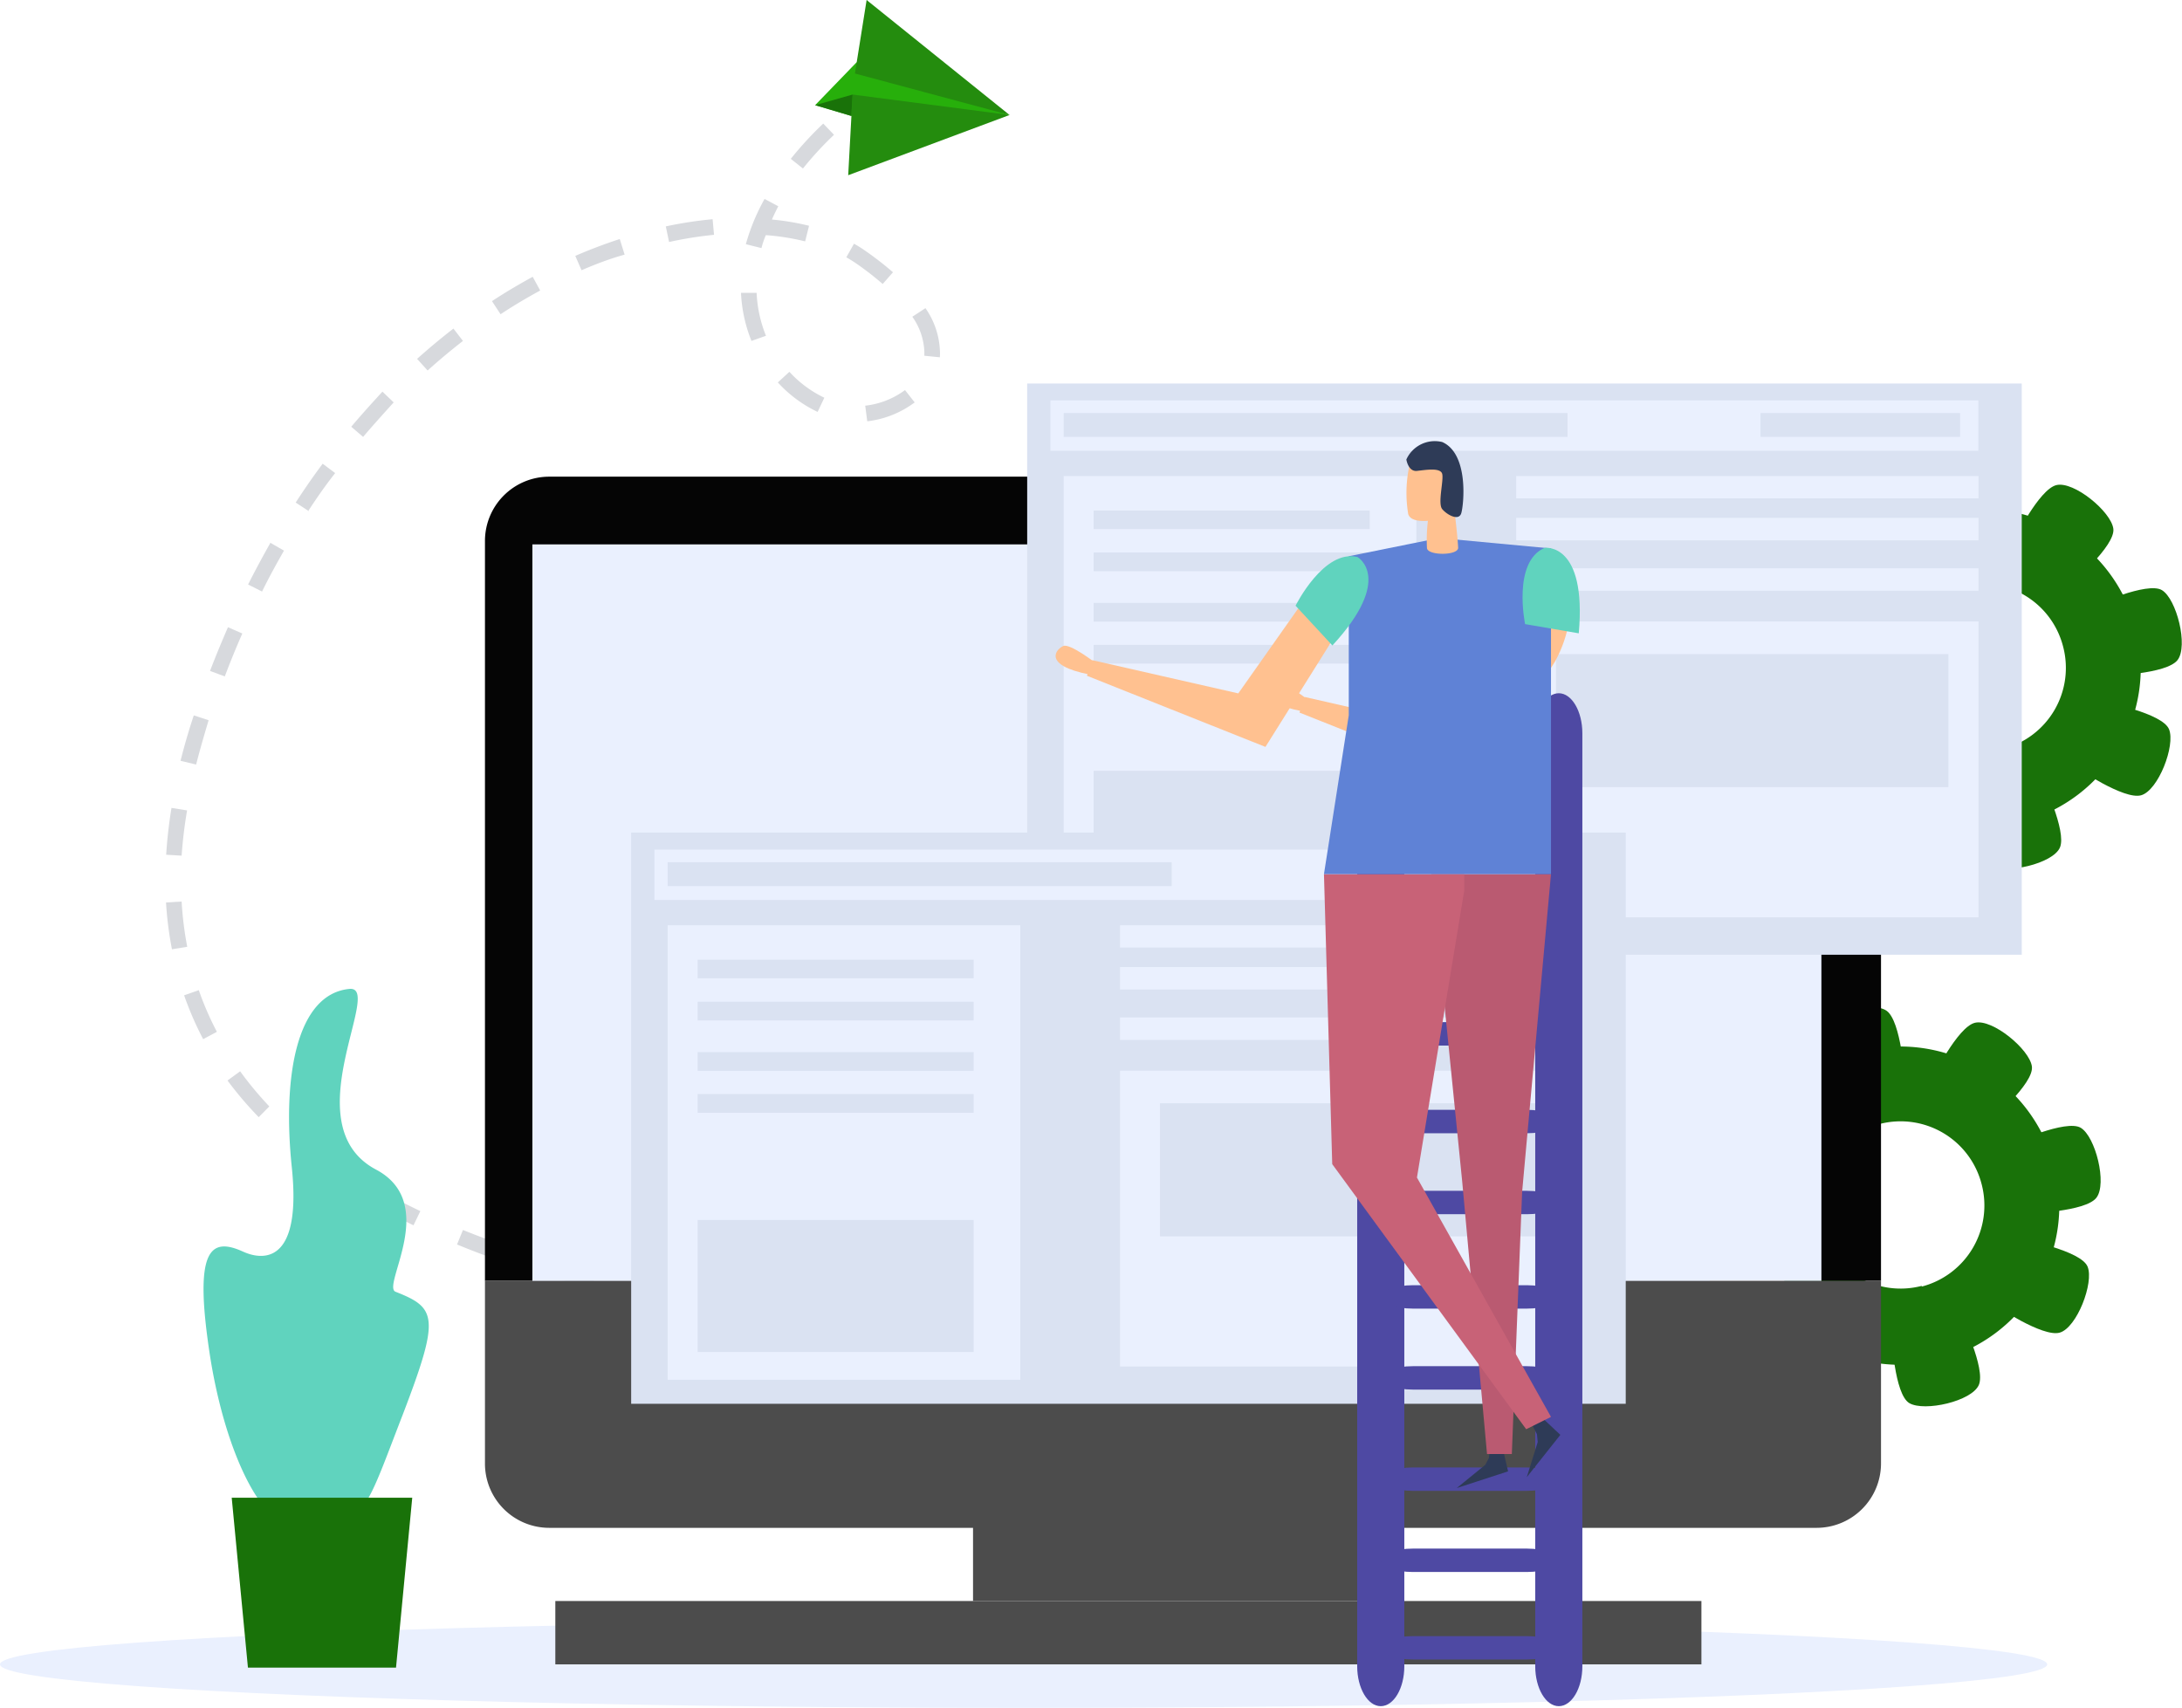 <svg xmlns="http://www.w3.org/2000/svg" viewBox="0 0 139.84 109.47"><defs><style>.cls-1{fill:#d7d9dd;}.cls-2{fill:#eaf0fe;}.cls-3{fill:#197209;}.cls-4{fill:#ffda89;}.cls-5{fill:#27af0b;}.cls-6{fill:#248c0e;}.cls-7{fill:#4c4c4c;}.cls-8{fill:#050505;}.cls-9{fill:#dae2f2;}.cls-10{fill:#60d3be;}.cls-11{fill:#4e49a3;}.cls-12{fill:#ffc190;}.cls-13{fill:#2e3b57;}.cls-14{fill:#ba5a71;}.cls-15{fill:#c86277;}.cls-16{fill:#5f82d6;}</style></defs><title>Asset 4</title><g id="Layer_2" data-name="Layer 2"><g id="Layer_1-2" data-name="Layer 1"><path class="cls-1" d="M65.55,85.76h-.71v-1h.7c1.45,0,2.28,0,2.28,0l0,1S67,85.76,65.55,85.76Zm-3.73-.06c-.92,0-1.94-.07-3-.13l.05-1c1.07.06,2.08.1,3,.13Zm-6-.33c-1-.08-2-.16-3-.27l.1-1c1,.1,2,.19,3,.27Zm-6-.61c-1-.12-2-.26-3-.42l.15-1q1.51.23,3,.41Zm-6-.92q-1.47-.27-3-.59l.21-1q1.47.32,2.93.59Zm-5.9-1.28q-1.46-.37-2.92-.8l.29-1q1.43.43,2.88.79Zm-5.8-1.73c-1-.34-1.93-.7-2.83-1.07l.38-.93c.89.36,1.83.72,2.79,1ZM26.5,78.53c-.93-.45-1.84-.92-2.69-1.41l.5-.87c.83.47,1.72.94,2.63,1.37Zm-5.27-3c-.86-.59-1.67-1.21-2.43-1.84l.64-.76c.73.61,1.52,1.21,2.35,1.78Zm-4.65-3.93a23.46,23.46,0,0,1-2-2.35l.81-.59a22.4,22.4,0,0,0,1.87,2.25Zm-3.56-5a20.84,20.84,0,0,1-1.22-2.81l.94-.33a19.75,19.75,0,0,0,1.16,2.67Zm-2-5.76a22.89,22.89,0,0,1-.38-3l1-.06a22.08,22.08,0,0,0,.36,2.9Zm.63-6-1-.06a30.26,30.26,0,0,1,.34-3l1,.16A29.42,29.42,0,0,0,11.64,54.84ZM12.57,49l-1-.24c.24-.95.52-1.93.85-2.91l.95.31C13.08,47.13,12.8,48.09,12.57,49Zm1.83-5.65L13.46,43c.36-.94.75-1.88,1.15-2.8l.92.4C15.13,41.51,14.75,42.44,14.4,43.37Zm2.39-5.44-.89-.45c.46-.91.94-1.8,1.43-2.67l.87.5C17.71,36.15,17.24,37,16.79,37.92Zm3-5.15-.84-.55c.55-.85,1.13-1.69,1.73-2.49l.8.6C20.85,31.12,20.28,31.94,19.74,32.77ZM23.27,28l-.76-.65c.65-.77,1.34-1.53,2-2.25l.72.69C24.58,26.51,23.91,27.25,23.27,28Zm32.31-1-.13-1A5.25,5.25,0,0,0,58,25l.62.79A6.29,6.29,0,0,1,55.59,27Zm-3.18-.6a8.21,8.21,0,0,1-2.55-1.89l.74-.68a7.3,7.3,0,0,0,2.24,1.66Zm-25-2.66L26.73,23c.76-.68,1.54-1.33,2.33-1.94l.61.79C28.9,22.45,28.13,23.09,27.4,23.75Zm32.84-.84-1-.1c0-.09,0-.17,0-.26a4.16,4.16,0,0,0-.77-2.24l.84-.55a5.13,5.13,0,0,1,.93,2.78Q60.25,22.73,60.23,22.91ZM48.16,21.85a9.33,9.33,0,0,1-.67-3.08l1,0a8.31,8.31,0,0,0,.6,2.75ZM32.08,20.14l-.55-.84c.85-.56,1.73-1.08,2.61-1.56l.48.88C33.77,19.08,32.91,19.59,32.08,20.14ZM56.57,18.2a19.85,19.85,0,0,0-1.69-1.31q-.31-.21-.64-.4l.49-.87q.38.21.72.45a20.88,20.88,0,0,1,1.78,1.38Zm-19.3-.88-.4-.92c.94-.41,1.9-.77,2.85-1.08l.31,1C39.12,16.57,38.19,16.92,37.27,17.32ZM48.8,15.9l-1-.25A13.08,13.08,0,0,1,49,12.75l.88.47q-.22.42-.41.85a15.87,15.87,0,0,1,2.38.4l-.25,1a15.08,15.08,0,0,0-2.52-.4Q48.91,15.47,48.8,15.9Zm-5.92-.39-.21-1a25.56,25.56,0,0,1,3-.46l.09,1A24.48,24.48,0,0,0,42.88,15.51Zm8.58-4.71-.78-.62a22.45,22.45,0,0,1,2.08-2.26l.69.72A21.37,21.37,0,0,0,51.46,10.8Zm4.22-4.07-.61-.79c.65-.5,1.35-1,2.07-1.48l.55.83C57,5.77,56.31,6.25,55.68,6.74Z"/><ellipse class="cls-2" cx="65.6" cy="106.67" rx="65.6" ry="2.79"/><path class="cls-3" d="M119.17,67.41a10.2,10.2,0,1,0,12.47,7.26A10.2,10.2,0,0,0,119.17,67.41Zm4,15A5.36,5.36,0,1,1,127,75.9,5.37,5.37,0,0,1,123.15,82.46Z"/><path class="cls-3" d="M122.07,69.1l-4.45,1.17s-1.7-3.34-1.14-4.31,3.52-1.85,4.44-1.17S122.07,69.1,122.07,69.1Z"/><path class="cls-3" d="M125.68,84.45l-4.45,1.17s.17,3.75,1.14,4.31,4-.12,4.45-1.17S125.68,84.45,125.68,84.45Z"/><path class="cls-4" d="M115.87,71.34l-1.79,4.23s-3.68-.7-4.1-1.74.69-3.92,1.79-4.23S115.87,71.34,115.87,71.34Z"/><path class="cls-4" d="M113.93,77.59l.43,4.58s-3.58,1.13-4.43.42-1.25-3.77-.43-4.58S113.93,77.59,113.93,77.59Z"/><path class="cls-3" d="M130,77.77l-1-4.49s3.41-1.56,4.35-1,1.71,3.59,1,4.49S130,77.77,130,77.77Z"/><path class="cls-3" d="M123.86,69.08l3.65,2.8s2.86-2.43,2.71-3.53-2.53-3.07-3.65-2.8S123.86,69.08,123.86,69.08Z"/><path class="cls-4" d="M119,85.88l-3.65-2.8s-2.86,2.43-2.71,3.53,2.53,3.07,3.65,2.8S119,85.88,119,85.88Z"/><path class="cls-3" d="M127.9,83.68l1.79-4.23s3.68.7,4.1,1.73-.69,3.92-1.79,4.23S127.9,83.68,127.9,83.68Z"/><path class="cls-3" d="M124.39,32.95a10.2,10.2,0,1,0,12.47,7.26A10.2,10.2,0,0,0,124.39,32.95Zm4,15a5.36,5.36,0,1,1,3.82-6.55A5.36,5.36,0,0,1,128.36,48Z"/><path class="cls-4" d="M127.29,34.63l-4.45,1.17s-1.7-3.34-1.14-4.31,3.52-1.85,4.45-1.17S127.29,34.63,127.29,34.63Z"/><path class="cls-3" d="M130.89,50l-4.45,1.17s.18,3.75,1.14,4.31,4-.12,4.44-1.17S130.89,50,130.89,50Z"/><path class="cls-4" d="M121.08,36.88l-1.79,4.23s-3.68-.7-4.1-1.73.69-3.92,1.79-4.23S121.08,36.88,121.08,36.88Z"/><path class="cls-4" d="M119.14,43.12l.43,4.58s-3.58,1.13-4.43.42-1.25-3.77-.43-4.58S119.14,43.12,119.14,43.12Z"/><path class="cls-3" d="M135.2,43.31l-1-4.49s3.41-1.56,4.35-1,1.71,3.59,1,4.49S135.2,43.31,135.2,43.31Z"/><path class="cls-3" d="M129.08,34.62l3.65,2.8s2.85-2.43,2.71-3.53-2.53-3.07-3.65-2.8S129.08,34.62,129.08,34.62Z"/><path class="cls-4" d="M124.21,51.42l-3.65-2.8s-2.86,2.43-2.71,3.53,2.53,3.07,3.65,2.8S124.21,51.42,124.21,51.42Z"/><path class="cls-3" d="M133.12,49.22,134.91,45s3.68.7,4.1,1.74-.69,3.92-1.79,4.23S133.12,49.22,133.12,49.22Z"/><polygon class="cls-5" points="54.56 7.43 52.24 6.74 54.9 3.99 64.7 7.37 54.56 7.43"/><polygon class="cls-6" points="54.36 11.23 64.7 7.37 54.64 6.06 54.36 11.23"/><polygon class="cls-6" points="64.7 7.37 54.79 4.71 55.54 0 64.7 7.37"/><polygon class="cls-3" points="52.24 6.74 54.64 6.06 54.56 7.43 52.24 6.74"/><rect class="cls-7" x="62.36" y="85.13" width="26.63" height="17.48"/><path class="cls-8" d="M116.42,30.55H35.2a4.12,4.12,0,0,0-4.12,4.12V82.09h89.47V34.67A4.13,4.13,0,0,0,116.42,30.55Z"/><path class="cls-7" d="M116.42,97.92H35.2a4.12,4.12,0,0,1-4.12-4.12V82.09h89.47v11.7A4.13,4.13,0,0,1,116.42,97.92Z"/><rect class="cls-7" x="35.59" y="102.61" width="73.45" height="4.06"/><rect class="cls-2" x="34.12" y="34.89" width="82.61" height="47.2"/><rect class="cls-9" x="65.83" y="24.58" width="63.74" height="36.61"/><rect class="cls-2" x="67.32" y="25.66" width="59.47" height="3.23"/><rect class="cls-2" x="68.17" y="30.51" width="22.6" height="29.13"/><rect class="cls-9" x="70.09" y="49.4" width="17.69" height="8.46"/><rect class="cls-9" x="70.09" y="32.72" width="17.69" height="1.19"/><rect class="cls-9" x="70.09" y="35.41" width="17.69" height="1.2"/><rect class="cls-9" x="70.09" y="38.64" width="17.69" height="1.2"/><rect class="cls-9" x="70.09" y="41.33" width="17.69" height="1.2"/><rect class="cls-2" x="97.17" y="30.51" width="29.63" height="1.43"/><rect class="cls-2" x="97.17" y="33.19" width="29.63" height="1.44"/><rect class="cls-2" x="97.17" y="36.42" width="29.63" height="1.44"/><rect class="cls-2" x="97.17" y="39.83" width="29.63" height="18.96"/><rect class="cls-9" x="99.72" y="41.92" width="25.15" height="8.53"/><rect class="cls-9" x="68.17" y="26.47" width="32.29" height="1.53"/><rect class="cls-9" x="112.83" y="26.47" width="12.79" height="1.53"/><rect class="cls-9" x="40.45" y="53.36" width="63.74" height="36.61"/><rect class="cls-2" x="41.94" y="54.45" width="59.47" height="3.23"/><rect class="cls-2" x="42.79" y="59.3" width="22.6" height="29.13"/><rect class="cls-9" x="44.71" y="78.19" width="17.69" height="8.46"/><rect class="cls-9" x="44.71" y="61.51" width="17.69" height="1.19"/><rect class="cls-9" x="44.71" y="64.2" width="17.69" height="1.2"/><rect class="cls-9" x="44.71" y="67.43" width="17.69" height="1.2"/><rect class="cls-9" x="44.71" y="70.12" width="17.69" height="1.2"/><rect class="cls-2" x="71.78" y="59.3" width="29.63" height="1.43"/><rect class="cls-2" x="71.78" y="61.98" width="29.63" height="1.44"/><rect class="cls-2" x="71.78" y="65.21" width="29.63" height="1.44"/><rect class="cls-2" x="71.78" y="68.62" width="29.63" height="18.96"/><rect class="cls-9" x="74.34" y="70.71" width="25.15" height="8.53"/><rect class="cls-9" x="42.79" y="55.26" width="32.3" height="1.53"/><rect class="cls-9" x="87.45" y="55.26" width="12.79" height="1.53"/><path class="cls-10" d="M25.35,82.79c-.92-.36,2.82-5.67-1.25-7.83-5.35-2.84.54-11.8-1.71-11.58-3.37.33-4.3,5.57-3.69,11.42.78,7.47-3,5.45-3.12,5.42-2.18-1-3.12,0-2.16,6.42S16.86,98.07,19,97.75a1.24,1.24,0,0,0,.38-.12,2.17,2.17,0,0,0,.41.07,2,2,0,0,0,.93-.2c2.67.13,2.83-1,5.07-6.78C28.21,84.41,28,83.83,25.35,82.79Z"/><polygon class="cls-3" points="25.38 106.88 15.89 106.88 14.85 95.99 26.42 95.99 25.38 106.88"/><path class="cls-11" d="M90,106.79c0,1.42-.68,2.56-1.51,2.56h0c-.83,0-1.51-1.15-1.51-2.56V47c0-1.42.67-2.57,1.51-2.57h0c.83,0,1.51,1.15,1.51,2.57Z"/><path class="cls-11" d="M101.41,106.79c0,1.42-.68,2.56-1.51,2.56h0c-.83,0-1.51-1.15-1.51-2.56V47c0-1.42.68-2.57,1.51-2.57h0c.83,0,1.51,1.15,1.51,2.57Z"/><path class="cls-11" d="M99.9,49.83c0,.42-.92.75-2.05.75h-7.3c-1.13,0-2.05-.34-2.05-.75h0c0-.42.92-.75,2.05-.75h7.3c1.13,0,2.05.34,2.05.75Z"/><path class="cls-11" d="M99.9,55c0,.42-.92.75-2.05.75h-7.3c-1.13,0-2.05-.34-2.05-.75h0c0-.41.92-.75,2.05-.75h7.3c1.13,0,2.05.34,2.05.75Z"/><path class="cls-11" d="M99.9,61.07c0,.42-.92.75-2.05.75h-7.3c-1.13,0-2.05-.34-2.05-.75h0c0-.41.92-.75,2.05-.75h7.3c1.13,0,2.05.34,2.05.75Z"/><path class="cls-11" d="M99.9,66.26c0,.41-.92.75-2.05.75h-7.3c-1.13,0-2.05-.34-2.05-.75h0c0-.42.92-.75,2.05-.75h7.3c1.13,0,2.05.34,2.05.75Z"/><path class="cls-11" d="M99.9,71.88c0,.42-.92.75-2.05.75h-7.3c-1.13,0-2.05-.34-2.05-.75h0c0-.42.92-.75,2.05-.75h7.3c1.13,0,2.05.34,2.05.75Z"/><path class="cls-11" d="M99.9,77.07c0,.42-.92.75-2.05.75h-7.3c-1.13,0-2.05-.34-2.05-.75h0c0-.42.92-.75,2.05-.75h7.3c1.13,0,2.05.34,2.05.75Z"/><path class="cls-11" d="M99.9,83.12c0,.42-.92.75-2.05.75h-7.3c-1.13,0-2.05-.34-2.05-.75h0c0-.41.92-.75,2.05-.75h7.3c1.13,0,2.05.34,2.05.75Z"/><path class="cls-11" d="M99.9,88.31c0,.42-.92.75-2.05.75h-7.3c-1.13,0-2.05-.34-2.05-.75h0c0-.42.92-.75,2.05-.75h7.3c1.13,0,2.05.34,2.05.75Z"/><path class="cls-11" d="M99.9,94.8c0,.42-.92.75-2.05.75h-7.3c-1.13,0-2.05-.34-2.05-.75h0c0-.41.92-.75,2.05-.75h7.3c1.13,0,2.05.34,2.05.75Z"/><path class="cls-11" d="M99.9,100c0,.41-.92.75-2.05.75h-7.3c-1.13,0-2.05-.34-2.05-.75h0c0-.42.92-.75,2.05-.75h7.3c1.13,0,2.05.34,2.05.75Z"/><path class="cls-11" d="M99.9,105.61c0,.42-.92.75-2.05.75h-7.3c-1.13,0-2.05-.34-2.05-.75h0c0-.42.92-.75,2.05-.75h7.3c1.13,0,2.05.34,2.05.75Z"/><path class="cls-12" d="M86,40.05l-4.9,7.82L69.66,43.31l.34-1,9.36,2.13,4.73-6.71S85.5,35.36,87,36.43A8,8,0,0,1,86,40.05Z"/><path class="cls-12" d="M70.2,42.48s-1.62-1.25-2.05-1.08-1.43,1.23,1.72,1.84Z"/><path class="cls-12" d="M99.65,42.41l-4.9,7.82L83.28,45.67l.34-1L93,46.81l4.73-6.71s1.41-2.38,2.93-1.32A8.06,8.06,0,0,1,99.65,42.41Z"/><path class="cls-12" d="M83.82,44.84s-1.62-1.25-2.06-1.08S80.33,45,83.49,45.59Z"/><polygon class="cls-13" points="96.2 92.37 95.54 92.43 95.42 93.44 95.19 93.88 93.36 95.37 96.65 94.3 96.2 92.37"/><polygon class="cls-13" points="98.56 90.61 98.04 91.02 98.5 91.92 98.55 92.42 97.85 94.67 100 91.96 98.56 90.61"/><polygon class="cls-14" points="99.4 56.02 97.55 76.39 96.89 93.19 95.3 93.19 93.71 75.73 91.73 56.02 99.4 56.02"/><polygon class="cls-15" points="84.85 56.02 85.38 74.61 97.81 91.6 99.4 90.81 90.81 75.47 93.84 57.08 93.84 56.02 84.85 56.02"/><polygon class="cls-16" points="99.4 56.02 84.85 56.02 86.44 45.84 86.44 35.65 92.23 34.48 99.4 35.15 99.4 44.98 99.4 56.02"/><path class="cls-10" d="M87,35.7s2.37,1.35-1.61,5.67l-2.36-2.55S84.84,35.17,87,35.7Z"/><path class="cls-10" d="M99,35.11s2.7-.37,2.18,5.48L97.74,40S96.91,36,99,35.11Z"/><path class="cls-12" d="M93.45,35.11c0,.51-2,.51-2,0a10.35,10.35,0,0,1,.2-2.58L93.12,32S93.39,34,93.45,35.11Z"/><path class="cls-12" d="M91.87,33.35c-.14,0-1.42.23-1.62-.4a8.28,8.28,0,0,1,.17-3.5,1.68,1.68,0,0,1,1.75-.69c.46.2,1.71,1.53,1,3.81A2.25,2.25,0,0,1,91.87,33.35Z"/><path class="cls-13" d="M90.13,29.45s.12.79.68.73,1.52-.23,1.62.2-.3,1.89,0,2.25,1.06.79,1.22.26.5-3.8-1.22-4.56A2,2,0,0,0,90.13,29.45Z"/></g></g></svg>
